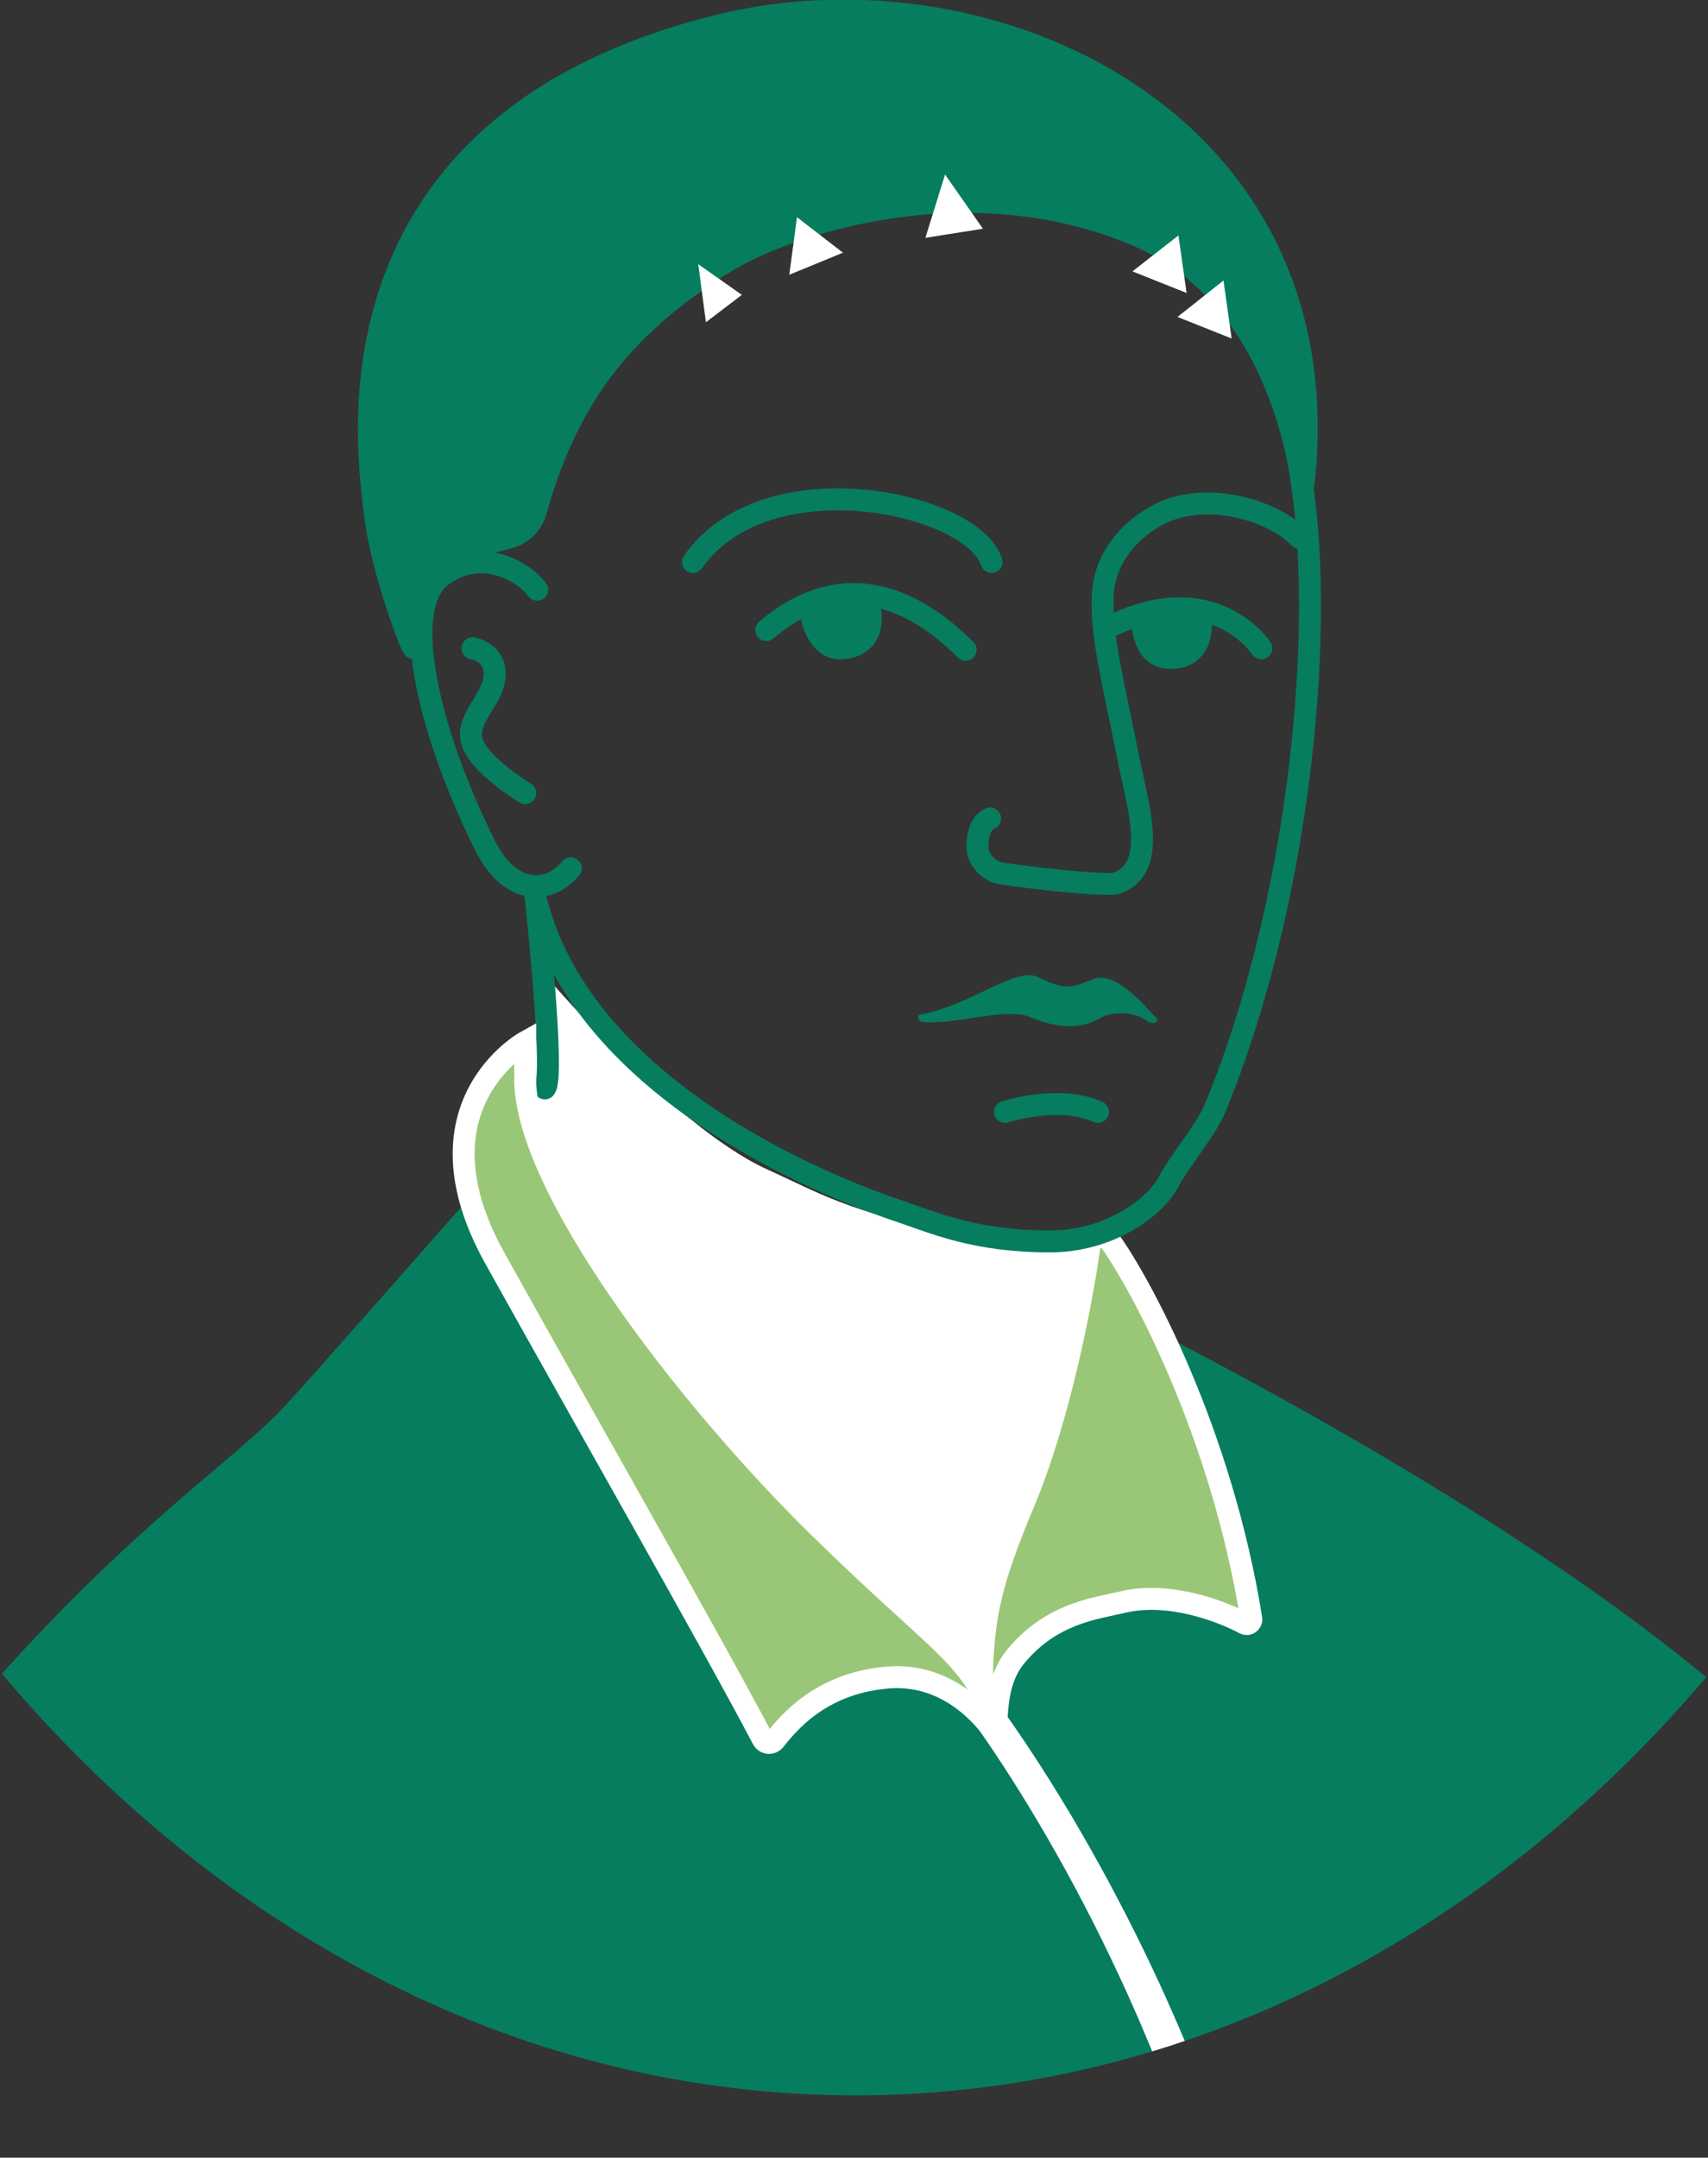 <?xml version="1.0" encoding="utf-8"?>
<!-- Generator: Adobe Illustrator 21.0.0, SVG Export Plug-In . SVG Version: 6.00 Build 0)  -->
<svg version="1.1" id="Слой_1" xmlns="http://www.w3.org/2000/svg" xmlns:xlink="http://www.w3.org/1999/xlink" x="0px" y="0px"
	 viewBox="0 0 356.4 450" style="enable-background:new 0 0 356.4 437;" xml:space="preserve">
<rect x="0" y="0" width="356.4" height="450" fill="#333333" stroke="none"/>
<style type="text/css">
	.st0{clip-path:url(#SVGID_2_);}
	.st1{fill:#067D5F;}
	.st2{fill:none;stroke:#067D5F;stroke-width:4.58;stroke-linecap:round;stroke-miterlimit:10;}
	.st3{fill:#9AC777;}
	.st4{fill:none;stroke:#FFFFFF;stroke-width:4.58;stroke-linecap:round;stroke-miterlimit:10;}
	.st5{fill:#FFFFFF;}
</style>
<title>Yoy_skovoroda</title>
<g>
	<defs>
		<path id="SVGID_1_" d="M272.7,240.9c0,82.2,93.2,25.2,50.1,80.6c-2.6,3.3,36.1,24.9,33.4,28.1C310.3,403.7,247.6,437,178.5,437
			C109,437,46,403.3,0,348.6c-1.5-1.8,46.9-49.5,45.4-51.4c-44.5-55.6,24.3,16.4,24.3-67.3c0-45.7-25.7-81.3-11-120.3
			C98.9,2.6,75-2,178.2-2s74.9,5.5,115.1,112.4C308,149.5,272.7,195.1,272.7,240.9z"/>
	</defs>
	<clipPath id="SVGID_2_">
		<use xlink:href="#SVGID_1_"  style="overflow:visible;"/>
	</clipPath>
	<g class="st0">
		<path class="st1" d="M150.6,4.9C207-8.8,280.4,24.8,272,100.6c-0.8-8.2-1.4-7.7-3.2-13.5c-2.8-8.8-10.2-29.3-31.7-38.3
			c-35.1-14.8-72.9-2.4-86.2,6c-21.5,13.5-32.5,28.5-39,51.6c-0.7,2.5-2.5,4.4-4.9,5.3c-6,2.1-19.5,2-20.6,23.2
			c-0.1,1.1-6.7-16.3-8-27.5C77,95.5,64.8,25.8,150.6,4.9z"/>
		<path class="st1" d="M98.1,249.6c0,0-33.3,37.9-39,44c-13.7,14.7-50.4,36.4-99,107s325,150,420-27c0,0-23.2-35.7-137-95"/>
		<path class="st2" d="M169.4,128.9c0,0,1.4,6.9,6.6,6.3s6.2-4.5,5.5-8.1"/>
		<path class="st1" d="M169.6,127.7c0-2.8,4.5-4.1,7.3-4.1s5-1,5,1.8c0,2.8-3,10.5-5.8,10.5S169.6,130.5,169.6,127.7z"/>
		<path class="st2" d="M238.4,129.8c0,0,0.1,7.1,5.3,7.4s6.9-3.3,6.9-7"/>
		<path class="st1" d="M238.6,128.9c0.5-2.7,5.2-3.2,7.9-2.7s5.1-0.1,4.6,2.7c-0.5,2.8-4.9,9.8-7.6,9.3S238.1,131.6,238.6,128.9z"/>
		<path class="st2" d="M206.9,117.2c-4-12.4-47-21.8-62.3,0"/>
		<path class="st2" d="M271.2,112.2c-5.6-5.9-20-10.1-29.8-4.7c-6.4,3.5-11.1,9.6-11.3,16.9c-0.3,8.9,2.1,17.2,5.7,35.5
			c2,9.4,5.6,21.3-2.8,24.3c-1.4,0.5-11.8-0.3-23.9-2c-2.4-0.4-4.3-2.1-5-4.4c-0.3-1.3-0.3-6,2.5-7.1"/>
		<path class="st2" d="M201.5,135.5c-4.3-4.1-21.4-21.3-41.6-4.1"/>
		<path class="st2" d="M263.2,135.2c0,0-10.3-15.8-32.8-3.9"/>
		<path class="st2" d="M112.1,123c-2.7-3.7-11.6-9.1-19.9-2.9c-9.2,6.8-2.3,33.7,9.1,56.4c5.1,10.1,13.1,10.2,17.8,4.6"/>
		<path class="st2" d="M98.6,135.2c0,0,5,0.8,4.6,5.9s-6.4,9-4.6,13.9s11,10.4,11,10.4"/>
		<path class="st3" d="M231.6,258.8c6.1,8.4,23.2,39.5,29.5,78.8c0.1,0.5-0.3,1-0.8,1.1c-0.2,0-0.4,0-0.6-0.1
			c-4.4-2.4-15.6-6.8-25.3-4.5c-6.1,1.4-15,2.4-22.4,11.3c-3.3,3.9-4.1,9.3-4.1,15.9c0,0.3,0,0.3-0.2,0.1c-1.5-1.7-3.1-9.1-2.7-15.3
			c0.6-9.5,1.6-16,8.6-32.6s11.9-40.2,13.8-54.1C227.7,257.8,230.7,257.6,231.6,258.8z"/>
		<path class="st4" d="M231.6,258.8c6.1,8.4,23.2,39.5,29.5,78.8c0.1,0.5-0.3,1-0.8,1.1c-0.2,0-0.4,0-0.6-0.1
			c-4.4-2.4-15.6-6.8-25.3-4.5c-6.1,1.4-15,2.4-22.4,11.3c-3.3,3.9-4.1,9.3-4.1,15.9c0,0.3,0,0.3-0.2,0.1c-1.5-1.7-3.1-9.1-2.7-15.3
			c0.6-9.5,1.6-16,8.6-32.6s11.9-40.2,13.8-54.1C227.7,257.8,230.7,257.6,231.6,258.8z"/>
		<path class="st3" d="M111.7,214.9c0,0-26.1,15.5-8.5,47.2c18.2,32.7,45.5,80.5,55.9,100.3c0.3,0.7,1.1,1.1,1.9,0.8
			c0.2-0.1,0.4-0.2,0.6-0.4c2.8-3.5,9.4-11.8,23.2-13.1c15.7-1.6,23.6,13.1,23.3,12c-4.1-16.1-9.9-16.7-36.7-42.9
			c-28.1-27.4-62.6-72.4-61.8-94.7L111.7,214.9z"/>
		<path class="st5" d="M254.5,471.1c-9.1-39-30.2-82.2-51.6-112.3l6.6-1.8c21.4,30.1,43.4,74.3,52.5,113.2"/>
		<path class="st1" d="M192,211.6c-0.7,0.1-0.4,1.4,0.3,1.5c6.6,0.8,17.6-3.1,22.6-1c5.5,2.3,10.4,2.8,15.1,0c1.8-1,6.9-1.4,9.7,1.1
			c0.4,0.2,0.9,0.2,1.3,0.1c0.4-0.2,0.6-0.6,0.5-0.7c-2.9-3.2-8.8-10.2-13.4-8.4c-4.3,1.7-5.6,2.5-11.2-0.3
			C212,201.3,203.2,209.5,192,211.6z"/>
		<path class="st2" d="M209.7,231.9c0,0,11.3-3.7,19.4,0"/>
		<path class="st5" d="M113,202.5c0,0,0,16.9-3.4,21.5s15.2,41,27.9,56.5s61,63.9,61,63.9l6.3,8.4c0,0,0.9-16.9,3.3-24.1
			s9.9-26.9,9.9-26.9l5.5-20.6l3.6-19l0.4-2.9c0,0-1.5,4.1-26-1.3c-25.7-5.7-29.9-8.9-41.6-14.2C140.1,234.7,113,202.5,113,202.5z"
			/>
		<path class="st2" d="M112.1,188.7c11.1,41.2,66.3,60.8,75.3,63.8c7.7,2.6,16.1,6.4,31.7,6.4c12.3,0,22-7,24.9-12.7
			c1.7-3.4,7.9-10.9,9.6-15.2c17-41.3,23-96.7,18.1-130c-0.6-4.6-1.6-9.1-3-13.6c-2.8-8.8-10.2-29.3-31.7-38.4
			c-35.1-14.8-72.9-2.4-86.2,6c-21.5,13.5-32.5,28.5-39,51.6c-0.7,2.5-2.5,4.4-4.9,5.3c-6,2.1-19.5,2-20.6,23.2
			c-0.1,1.1-6.7-16.3-8-27.5C77,95.8,64.7,26.1,150.5,5.2C207-8.5,280.4,25.1,272,100.9"/>
		<path class="st2" d="M111.7,186.4c0,0,4.2,38.3,2,40.6"/>
		<polygon class="st5" points="145.7,55.1 147.3,67.2 154.8,61.5 		"/>
		<polygon class="st5" points="197.2,36.4 193.1,49.6 205.1,47.7 		"/>
		<polygon class="st5" points="166.3,45.3 164.7,57.3 175.9,52.7 		"/>
		<polygon class="st5" points="245.9,49.1 236.3,56.6 247.6,61.1 		"/>
		<polygon class="st5" points="255.3,58.5 245.7,66.1 257,70.6 		"/>
		<path class="st4" d="M109.6,217.3c0,0-24,13.3-6.4,45c18.2,32.7,45.5,80.5,55.9,100.3c0.3,0.7,1.1,1.1,1.9,0.8
			c0.2-0.1,0.4-0.2,0.6-0.4c2.8-3.5,9.4-11.8,23.2-13.1c15.7-1.6,23.6,13.1,23.3,12c-4.1-16.1-9.9-16.7-36.7-42.9
			c-28.1-27.4-62.6-72.4-61.8-94.7L109.6,217.3z"/>
	</g>
</g>
</svg>
